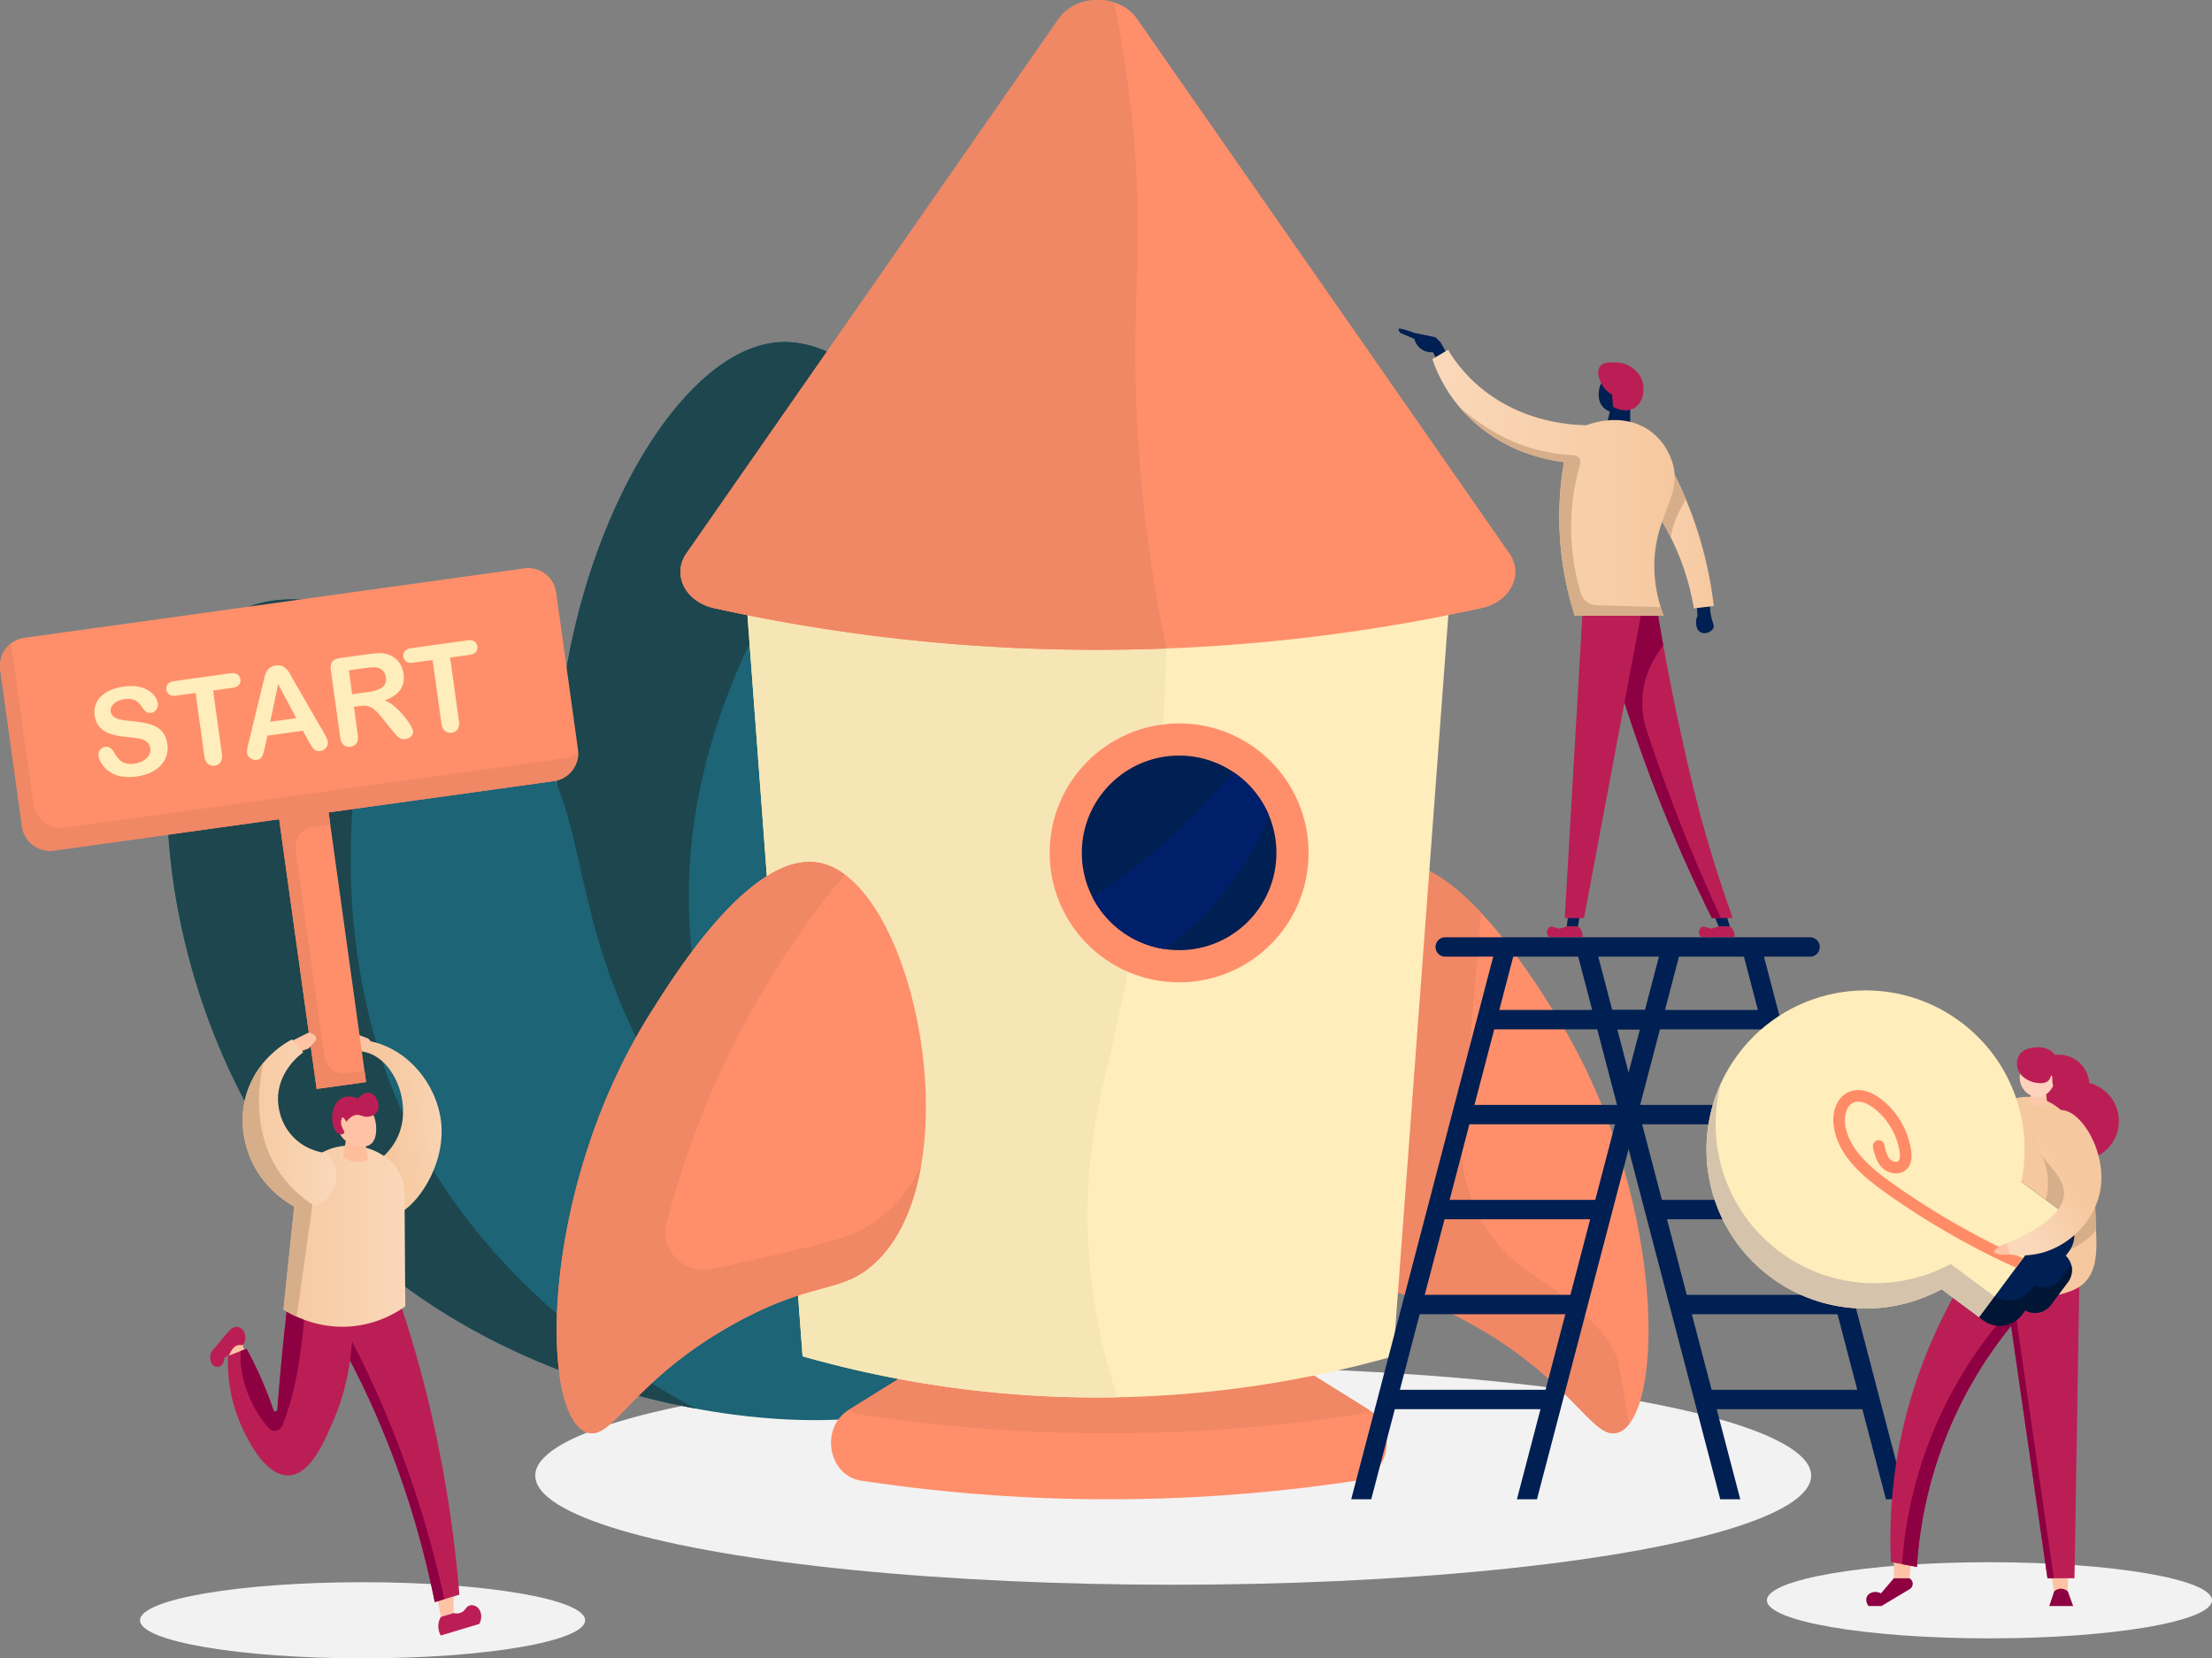 <svg id="Слой_1" data-name="Слой 1" xmlns="http://www.w3.org/2000/svg" xmlns:xlink="http://www.w3.org/1999/xlink" viewBox="0 0 3434.49 2575.04"><rect x="0" y="0" width="3434.49" height="2575.04" fill="#808080" stroke="none"/><defs><style>.cls-1{fill:#f2f2f2;}.cls-2{fill:#1c6476;}.cls-3{fill:#1d464e;}.cls-4{fill:#ff8f6b;}.cls-5{fill:#f08765;}.cls-6{fill:#ffedbb;}.cls-7{fill:#f7e6b5;}.cls-8{fill:#001f52;}.cls-9{fill:#001f6b;}.cls-10{fill:url(#Безымянный_градиент);}.cls-11{fill:#d6ae8a;}.cls-12{fill:#bb1e55;}.cls-13{fill:#8d0042;}.cls-14{fill:url(#Безымянный_градиент_2);}.cls-15{fill:#fec3a5;}.cls-16{fill:url(#Безымянный_градиент_3);}.cls-17{fill:url(#Безымянный_градиент_4);}.cls-18{fill:url(#Безымянный_градиент_5);}.cls-19{fill:#febe9d;}.cls-20{fill:url(#Безымянный_градиент_6);}.cls-21{fill:url(#Безымянный_градиент_7);}.cls-22{fill:#fec8ad;}.cls-23{fill:#fed2bc;}.cls-24{fill:#d5c4ab;}.cls-25{fill:#011635;}.cls-26{fill:#ff8c67;}.cls-27{fill:url(#Безымянный_градиент_8);}</style><linearGradient id="Безымянный_градиент" x1="2665.65" y1="2064.07" x2="2803.01" y2="2064.07" gradientTransform="matrix(1, 0, 0, -1, 0, 3164)" gradientUnits="userSpaceOnUse"><stop offset="0" stop-color="#fad8ba"/><stop offset="1" stop-color="#f6c89f"/></linearGradient><linearGradient id="Безымянный_градиент_2" x1="2366.02" y1="2132.32" x2="2742.31" y2="2132.32" xlink:href="#Безымянный_градиент"/><linearGradient id="Безымянный_градиент_3" x1="8841.28" y1="1413.32" x2="8956.07" y2="1413.32" gradientTransform="matrix(-0.99, 0.11, -0.11, -0.99, 9769.59, 2463.28)" xlink:href="#Безымянный_градиент"/><linearGradient id="Безымянный_градиент_4" x1="9062.86" y1="962.51" x2="9251.93" y2="962.51" gradientTransform="translate(9834.16 3164) rotate(180)" xlink:href="#Безымянный_градиент"/><linearGradient id="Безымянный_градиент_5" x1="9170.39" y1="1136.57" x2="9315.43" y2="1136.57" gradientTransform="translate(9834.16 3164) rotate(180)" xlink:href="#Безымянный_градиент"/><linearGradient id="Безымянный_градиент_6" x1="4397.08" y1="1076.85" x2="4395.47" y2="935.48" gradientTransform="matrix(-0.78, 0.63, -0.63, -0.78, 7221.93, 58.3)" xlink:href="#Безымянный_градиент"/><linearGradient id="Безымянный_градиент_7" x1="4579.12" y1="1018.36" x2="4431.33" y2="1021.57" gradientTransform="translate(7701.27 3164) rotate(180)" xlink:href="#Безымянный_градиент"/><linearGradient id="Безымянный_градиент_8" x1="4437.53" y1="1008.06" x2="4350.78" y2="1061.07" gradientTransform="translate(7701.27 3164) rotate(180)" xlink:href="#Безымянный_градиент"/></defs><title>startup2</title><g id="object"><ellipse class="cls-1" cx="1821.57" cy="2291.26" rx="990.51" ry="169.48"/><path class="cls-2" d="M1753.15,2389.85c-90.85,70.72-646.3-244.29-734-748-65.78-377.83,139.56-816.46,332.71-828.61,126-7.92,259.73,164.72,303,318.7,47.8,170-29.76,263.92-58.09,460.75C1531.66,2045.09,1828.72,2331,1753.15,2389.85Z" transform="translate(-142.04 -282)"/><path class="cls-3" d="M1216.27,1585.76c28.65-262.83,189.11-517.68,347.93-636.93-59.76-81.11-137.43-140.27-212.35-135.56-193.16,12.15-398.49,450.77-332.71,828.61,44.73,256.91,211.16,464.73,375.56,597.32C1281.06,2067.94,1189.32,1833,1216.27,1585.76Z" transform="translate(-142.04 -282)"/><path class="cls-2" d="M1609,2431c-46.2,105.45-684.64,93-1001.64-308.08C369.55,1822,341.19,1338.51,505.24,1235.83c107-67,306.83,21.13,418.23,135.91,123,126.75,99.54,246.23,168.37,432.8C1250,2233.3,1647.42,2343.23,1609,2431Z" transform="translate(-142.04 -282)"/><path class="cls-3" d="M753.94,1979.63c-100-244.75-80.28-545.26,2.57-725.76C665.33,1211,568.86,1196,505.23,1235.81c-164,102.68-135.69,586.16,102.11,887.05,161.7,204.6,407,308.06,614.72,346.34C1040.56,2372.75,848,2209.82,753.94,1979.63Z" transform="translate(-142.04 -282)"/><path class="cls-4" d="M1863.76,2219.73l-404.1,251.66c-44.9,28-31.7,102,19.51,109.7A2569.79,2569.79,0,0,0,1806,2609.4a2570.2,2570.2,0,0,0,442.46-28.34c51.17-7.74,64.28-81.75,19.42-109.69Z" transform="translate(-142.04 -282)"/><path class="cls-5" d="M1806,2506.92a2570.2,2570.2,0,0,0,442.46-28.34,52.17,52.17,0,0,0,19.6-7.09l-.18-.12-404.07-251.64-404.1,251.66-.16.1a52.14,52.14,0,0,0,19.67,7.12A2569.46,2569.46,0,0,0,1806,2506.92Z" transform="translate(-142.04 -282)"/><path class="cls-4" d="M2292.06,1622.07c104.48-22.2,224.66,170,265.39,235.17,172,275.06,170.63,623.81,97.22,649-40.24,13.82-69.29-80.88-229.91-169.48-121.36-66.94-163.53-45.29-215.46-92C2053.86,2105.11,2144.83,1653.35,2292.06,1622.07Z" transform="translate(-142.04 -282)"/><path class="cls-5" d="M2654.67,2506.25c6-2.08,11.61-6.37,16.63-12.63-5.66-36.81-11.42-70.78-16.63-95.1-10-46.53-75.09-99.44-137-140.37a236.32,236.32,0,0,1-105.15-217.28l29.21-341.51c-46.6-49.8-99.92-87.86-149.67-77.29-147.23,31.28-238.2,483-82.77,622.74,51.93,46.67,94.1,25,215.46,92C2585.38,2425.38,2614.43,2520.07,2654.67,2506.25Z" transform="translate(-142.04 -282)"/><path class="cls-6" d="M1388.17,2388l-94.59-1271.75H2399.8L2305.21,2388c-130,36.76-318.45,73.47-545.22,61.75A1675.14,1675.14,0,0,1,1388.17,2388Z" transform="translate(-142.04 -282)"/><path class="cls-7" d="M1388.17,2388a1675.15,1675.15,0,0,0,371.8,61.75c40.27,2.08,79.33,2.63,117.08,1.93-25.76-78.13-43.82-166-46.13-262.06-2.85-118.3,19.27-203.74,31.53-256.19,20-85.41,121.63-520.31,80.71-817.18H1293.58Z" transform="translate(-142.04 -282)"/><circle class="cls-4" cx="1830.77" cy="1324.31" r="201.01"/><circle class="cls-8" cx="1830.77" cy="1324.31" r="151.09"/><path class="cls-9" d="M2056.62,1480.59c-17.13,20.38-37.46,43.66-61.48,67.91a915.48,915.48,0,0,1-156.86,126.65,151.27,151.27,0,0,0,110.85,80.4c35.84-26.39,72.28-59.2,102.5-99.31,26.52-35.19,46.34-73.47,60.19-109.18A151.56,151.56,0,0,0,2056.62,1480.59Z" transform="translate(-142.04 -282)"/><path class="cls-4" d="M1416,1622.07c-104.48-22.2-224.66,170-265.39,235.17-172,275.06-170.63,623.81-97.22,649,40.24,13.82,69.29-80.88,229.91-169.48,121.36-66.94,163.53-45.29,215.46-92C1654.17,2105.11,1563.2,1653.35,1416,1622.07Z" transform="translate(-142.04 -282)"/><path class="cls-5" d="M1484.08,2189.63c-26.6,15.43-79.41,27.58-183.93,51.24-18.94,4.29-36.85,8.23-53.54,11.81-42.8,9.2-80.33-29.92-69.34-72.3a1395.41,1395.41,0,0,1,276.52-540.48c-12.07-8.92-24.73-15.05-37.82-17.83-104.48-22.2-224.66,170-265.39,235.17-172,275.06-170.63,623.81-97.22,649,40.24,13.82,69.29-80.88,229.91-169.48,121.36-66.94,163.53-45.29,215.46-92,38.51-34.61,61.88-88.38,73-150.16C1553.17,2129.93,1526.07,2165.27,1484.08,2189.63Z" transform="translate(-142.04 -282)"/><path class="cls-4" d="M1785.94,311.07l-578,830c-23.08,33.14-1.92,75.4,42.68,85.25A2755.68,2755.68,0,0,0,1735,1288.82a2780.9,2780.9,0,0,0,707.73-62.61c44.62-9.82,65.76-52.11,42.68-85.25l-578-829.89C1880.43,272.31,1812.94,272.31,1785.94,311.07Z" transform="translate(-142.04 -282)"/><path class="cls-5" d="M1908.43,664.31c1.54-97-5.13-224-36.31-378.4-30.41-9.69-67.74-1.31-86.18,25.16l-578,830c-23.08,33.14-1.92,75.4,42.68,85.25A2754.82,2754.82,0,0,0,1735,1288.81c75.53,3,148,2.82,217.12.17l1-.63a2275.15,2275.15,0,0,1-38.1-249.62C1898.41,866.57,1907.07,750.14,1908.43,664.31Z" transform="translate(-142.04 -282)"/><rect class="cls-8" x="2309.36" y="1568.23" width="257.29" height="30.09"/><rect class="cls-8" x="2270.05" y="1715.68" width="257.29" height="30.09"/><rect class="cls-8" x="2230.75" y="1863.13" width="257.29" height="30.09"/><rect class="cls-8" x="2191.44" y="2010.58" width="257.29" height="30.09"/><rect class="cls-8" x="2152.13" y="2158.03" width="257.29" height="30.09"/><polygon class="cls-8" points="2323.39 1466.62 2352.5 1474.24 2129.08 2328.04 2097.97 2328.04 2323.39 1466.62"/><polygon class="cls-8" points="2580.68 1466.62 2609.79 1474.24 2386.36 2328.04 2355.26 2328.04 2580.68 1466.62"/><rect class="cls-8" x="2490.66" y="1568.23" width="257.29" height="30.09"/><rect class="cls-8" x="2529.97" y="1715.68" width="257.29" height="30.09"/><rect class="cls-8" x="2569.28" y="1863.13" width="257.29" height="30.09"/><rect class="cls-8" x="2608.59" y="2010.58" width="257.29" height="30.09"/><rect class="cls-8" x="2647.89" y="2158.03" width="257.29" height="30.09"/><polygon class="cls-8" points="2704.81 1474.24 2733.92 1466.62 2959.34 2328.04 2928.23 2328.04 2704.81 1474.24"/><polygon class="cls-8" points="2447.52 1474.24 2476.63 1466.62 2702.05 2328.04 2670.95 2328.04 2447.52 1474.24"/><path class="cls-8" d="M2386,1767.47h566.48a15.05,15.05,0,1,0,0-30.1H2386a15.05,15.05,0,1,0,0,30.1Z" transform="translate(-142.04 -282)"/><path class="cls-8" d="M2794.75,1212.37c4.53,3.59.87,10.32,3.93,25.79,2.32,11.7,5.74,14.56,3.5,19.24-2.81,5.85-12.29,10-19.24,6.56-7.94-3.94-7.5-15.3-7.43-17a22.43,22.43,0,0,1,2.19-8.74q-.87-11.81-1.75-23.61C2787.47,1209.24,2792.37,1210.49,2794.75,1212.37Z" transform="translate(-142.04 -282)"/><path class="cls-10" d="M2718.71,976.37c10,16.63,19.75,34.6,28.93,53.93A618,618,0,0,1,2803,1223l-30.93,3.69a391.06,391.06,0,0,0-45.39-128.15,412.13,412.13,0,0,0-59.36-80.21,33.7,33.7,0,0,1,13-38.26C2691.16,972.45,2706,971.06,2718.71,976.37Z" transform="translate(-142.04 -282)"/><path class="cls-11" d="M2747.64,1030.3c-9.18-19.33-18.94-37.3-28.93-53.93-12.76-5.31-27.55-3.92-38.41,3.69a33.7,33.7,0,0,0-13,38.26,411.83,411.83,0,0,1,59.36,80.21q5.16,9.13,9.61,18.09a129.33,129.33,0,0,1,12.84-40c2.84-5.48,6.73-11.94,10.38-19.62Q2754,1043.73,2747.64,1030.3Z" transform="translate(-142.04 -282)"/><polygon class="cls-8" points="2531.21 656.48 2531.21 631.37 2501.45 631.37 2495.4 656.48 2531.21 656.48"/><path class="cls-8" d="M2647.08,859.87c-13.23,4.56-18.61,16.14-20.19,20.19-3.65,9.39-4.94,24.78,4.85,34.73,11.43,11.62,32.46,10.22,44.42-.81,14.45-13.33,13.7-39,0-50.07C2667.84,857.16,2656,856.79,2647.08,859.87Z" transform="translate(-142.04 -282)"/><path class="cls-12" d="M2626.74,850.57c-7.86,9.41,0,26.4,7,34.88a39.81,39.81,0,0,0,11.16,9.3l1.86,19.07c1.07.65,16.93,9.95,31.63,2.33s16.69-26.3,14.88-37.21c-2.83-17.09-17-28.15-29.3-32.09a42.11,42.11,0,0,0-15.81-1.86C2646.08,844.69,2633.1,843,2626.74,850.57Z" transform="translate(-142.04 -282)"/><polygon class="cls-8" points="2658.48 1414.11 2668.45 1438.56 2685.91 1438.56 2678.43 1414.11 2658.48 1414.11"/><path class="cls-12" d="M2780.06,1727.54a9.31,9.31,0,0,0,3.49,9.48h51.38a16.72,16.72,0,0,0-7-16.46h-17.46l-11,3.49-12.47-3.49A9.31,9.31,0,0,0,2780.06,1727.54Z" transform="translate(-142.04 -282)"/><path class="cls-12" d="M2615,1195.29A2387.63,2387.63,0,0,0,2800,1707.59q5.58-.08,11.22-.12,10.71-.08,21.21,0c-13.74-38-27.26-79.15-40-123.12-7.91-27.29-19.45-69.11-35.33-139.79-14-62.41-31.37-147.06-47.88-250.77Z" transform="translate(-142.04 -282)"/><path class="cls-13" d="M2774.58,1618.3c-29.44-70-54.46-137.67-75.78-202.26a135.56,135.56,0,0,1,15.64-117.13l10.08-15.28q-7.64-42.15-15.29-89.84l-94.28,1.5A2387.63,2387.63,0,0,0,2800,1707.59q5.58-.08,11.22-.12H2814Q2794,1664.34,2774.58,1618.3Z" transform="translate(-142.04 -282)"/><polygon class="cls-8" points="2454.45 1414.11 2449.97 1438.56 2432.51 1438.56 2436 1414.11 2454.45 1414.11"/><path class="cls-12" d="M2544.12,1727.54a9.31,9.31,0,0,0,3.49,9.48H2599a16.72,16.72,0,0,0-7-16.46h-17.46l-11,3.49-12.47-3.49a9.28,9.28,0,0,0-7,7" transform="translate(-142.04 -282)"/><polygon class="cls-12" points="2552.72 928.75 2459.44 1425.59 2429.51 1425.59 2459.44 911.79 2552.72 928.75"/><path class="cls-8" d="M2391,835.42l-12.24-21.85-7.87-7.87-33.65-7A130.81,130.81,0,0,0,2319.3,793c-2.34-.55-5-1.09-5.68,0-1,1.55,2.43,5.42,3.06,6.12l21.41,9.18a26.93,26.93,0,0,0,28.84,20.53l9.61,18.35Z" transform="translate(-142.04 -282)"/><path class="cls-14" d="M2692.51,944.14c31.55,15.9,42.39,45.09,45.29,53.33,17.68,50.09-22,79.59-26.67,150-2.42,36.42,5.44,67.64,14,90.72h-138a501.44,501.44,0,0,1-16.78-238.59c-23.06-2.86-70.26-11.7-116.8-44.19A232.47,232.47,0,0,1,2366,839.62l24.37-14.45a232.41,232.41,0,0,0,63.23,68.63c60.78,43.9,126.9,48.06,151.74,48.44C2612.24,939.62,2653.69,924.58,2692.51,944.14Z" transform="translate(-142.04 -282)"/><path class="cls-11" d="M2720.59,1224.75l-99.82-3a26,26,0,0,1-24.16-18.51,354.92,354.92,0,0,1-1.25-200.57,10.83,10.83,0,0,0-9.89-13.79,274.33,274.33,0,0,1-88.72-19.08c-39.3-15.76-69.29-38.91-87.93-55.09a236.18,236.18,0,0,0,44.83,40.67c46.54,32.49,93.73,41.33,116.8,44.19a501.44,501.44,0,0,0,16.78,238.59h137.95C2723.59,1234,2722.05,1229.49,2720.59,1224.75Z" transform="translate(-142.04 -282)"/><ellipse class="cls-1" cx="562.96" cy="2515.92" rx="345.53" ry="59.12"/><path class="cls-15" d="M718.05,1916.23c-6.72-1.3-21.56-5.23-26.21-6.47a6.19,6.19,0,0,1-2.52-1.36l-10.08-9a6.17,6.17,0,0,1,.4-9.52l4.42-3.33a6.19,6.19,0,0,1,5.86-.86l22.67,8.42a6.11,6.11,0,0,1,2.55,1.79l8.76,10.32a6.16,6.16,0,0,1-.51,8.51h0A6.14,6.14,0,0,1,718.05,1916.23Z" transform="translate(-142.04 -282)"/><path class="cls-16" d="M719.09,2091.28c10.95-6.66,33.11-22.53,43.28-51,16.82-47-7.07-106.16-44.63-121.79a56.83,56.83,0,0,0-15.4-4l16.26-15.42A132.39,132.39,0,0,1,753,1912.32c42.6,23.7,73.27,72.5,74.71,123.14,2,71.71-54.74,139.81-81.82,133C734.52,2165.63,723.17,2148.37,719.09,2091.28Z" transform="translate(-142.04 -282)"/><rect class="cls-4" x="594.96" y="1413.61" width="77.51" height="556.66" transform="translate(-368.82 -178.71) rotate(-7.91)"/><path class="cls-5" d="M627.75,1565.84l27.08-3.76-21-151.22-76.77,10.67,76.61,551.36,76.77-10.67L708,1944.77l-27.08,3.76a31.38,31.38,0,0,1-35.39-26.76L601,1601.23A31.35,31.35,0,0,1,627.75,1565.84Z" transform="translate(-142.04 -282)"/><path class="cls-4" d="M1001.83,1494.89,225.88,1602.71a44,44,0,0,1-49.63-37.52L142.46,1322A44,44,0,0,1,180,1272.36l775.95-107.82a44,44,0,0,1,49.63,37.52l33.79,243.2A44,44,0,0,1,1001.83,1494.89Z" transform="translate(-142.04 -282)"/><path class="cls-5" d="M243.46,1567.07a44,44,0,0,1-49.63-37.52L160,1286.35a44.35,44.35,0,0,1-.41-5.6A44,44,0,0,0,142.46,1322l33.79,243.2a44,44,0,0,0,49.63,37.52l776-107.82a44,44,0,0,0,37.93-44,43.83,43.83,0,0,1-20.35,8.39Z" transform="translate(-142.04 -282)"/><path class="cls-6" d="M401.86,1437.4a40.11,40.11,0,0,1-3.25,22.89q-5,10.64-16.34,17.86t-28.06,9.53q-20,2.77-34-3a44.27,44.27,0,0,1-17-12.43q-7-8.28-8.21-16.84a12.07,12.07,0,0,1,10.57-13.77,10.48,10.48,0,0,1,7.71,1.75,21.83,21.83,0,0,1,6.25,7.49,55.3,55.3,0,0,0,7.07,10,22.85,22.85,0,0,0,9.42,6q5.82,2.05,14.67.83,12.17-1.7,19-8.41t5.63-15.2a15.08,15.08,0,0,0-5.62-10.35,26.72,26.72,0,0,0-11.48-4.93q-6.8-1.3-18-2.29a128.33,128.33,0,0,1-25.47-4.58,39.85,39.85,0,0,1-17.3-10.27q-6.86-7.07-8.48-18.77a34,34,0,0,1,3.33-20.65q4.88-9.51,15.74-15.76t26.43-8.41a67.61,67.61,0,0,1,21.94.1,45.91,45.91,0,0,1,16.2,6.11,34.44,34.44,0,0,1,10.24,9.52,25.11,25.11,0,0,1,4.29,10.58,13.1,13.1,0,0,1-2.23,9.28,11.13,11.13,0,0,1-8.07,5.11c-3.13.44-5.62,0-7.47-1.36a32.09,32.09,0,0,1-6.37-7,35.08,35.08,0,0,0-10.5-10.7q-5.76-3.57-17.18-2-10.59,1.47-16.44,7t-4.94,12.09a11.51,11.51,0,0,0,3.18,6.69,18.79,18.79,0,0,0,6.78,4.22,41.67,41.67,0,0,0,8.29,2.23q4.13.65,13.57,1.68a207.07,207.07,0,0,1,21.5,3,63.4,63.4,0,0,1,16.84,5.64,32.5,32.5,0,0,1,11.75,10.24C398.87,1425,400.92,1430.59,401.86,1437.4Z" transform="translate(-142.04 -282)"/><path class="cls-6" d="M502.77,1350.05l-29.84,4.15,13.63,98.1q1.19,8.48-2,13.1a12.82,12.82,0,0,1-9.19,5.46,13,13,0,0,1-10.48-2.77q-4.39-3.61-5.56-12L445.67,1358l-29.84,4.15q-7,1-10.84-1.64a10.56,10.56,0,0,1-4.54-7.68,10.43,10.43,0,0,1,2.39-8.78q3.12-3.52,9.85-4.47l86.95-12.08q7.1-1,11,1.67a10.66,10.66,0,0,1,4.59,7.72,10.43,10.43,0,0,1-2.37,8.64Q509.78,1349.08,502.77,1350.05Z" transform="translate(-142.04 -282)"/><path class="cls-6" d="M621,1432.68l-8.8-16-54.9,7.63-4,18.21q-2.37,10.65-4.55,14.57t-8.26,4.76a12.94,12.94,0,0,1-9.64-2.51,11.65,11.65,0,0,1-5.15-8,19.21,19.21,0,0,1,.13-5.84q.51-3.08,1.9-8.62l22.36-92.49q.95-4,2.29-9.57a46.78,46.78,0,0,1,3.2-9.41,18.13,18.13,0,0,1,5.38-6.52,19.06,19.06,0,0,1,9.14-3.48,19.25,19.25,0,0,1,9.83.84,18.54,18.54,0,0,1,7,4.72,39.52,39.52,0,0,1,5,6.77q2.16,3.69,5.55,9.89l47.39,82.24q5.52,9.38,6.15,13.89a12.08,12.08,0,0,1-2.72,9.16,13,13,0,0,1-8.9,5.23,12.42,12.42,0,0,1-5.69-.38,11.37,11.37,0,0,1-4.3-2.59,29.42,29.42,0,0,1-4.21-5.61C623.52,1436.94,622.16,1434.65,621,1432.68Zm-59.37-30L602,1397.1l-28.1-52.9Z" transform="translate(-142.04 -282)"/><path class="cls-6" d="M701.14,1378.26l-9.58,1.33,6,43.39q1.18,8.57-2,13.14a13,13,0,0,1-9.29,5.42q-6.54.92-10.72-2.83t-5.32-11.94l-14.44-103.9q-1.23-8.85,2.18-13.35t12.25-5.74l44.49-6.18a138.69,138.69,0,0,1,15.86-1.41,40.09,40.09,0,0,1,12.23,1.54,34.56,34.56,0,0,1,12.3,6.08,33.66,33.66,0,0,1,9,10.53,38.85,38.85,0,0,1,4.47,13.6q2.1,15.11-5.17,25.32t-24.06,16.39a50.61,50.61,0,0,1,15.5,9.49,116.91,116.91,0,0,1,14.07,14.43,119.87,119.87,0,0,1,10.24,14.26q3.86,6.47,4.21,9a9.72,9.72,0,0,1-1,5.53,12,12,0,0,1-4.08,4.79,14.78,14.78,0,0,1-6.61,2.47,13.42,13.42,0,0,1-8-1.09,20.94,20.94,0,0,1-6.15-4.73q-2.71-3-7.48-8.91l-13.5-16.72a101.11,101.11,0,0,0-12.67-13.83,26.22,26.22,0,0,0-10.44-5.87A32.83,32.83,0,0,0,701.14,1378.26Zm7.78-58.92-25.24,3.51,5.16,37.12,24.5-3.4a69,69,0,0,0,16.34-4q6.5-2.64,9.46-7.23t2-11.78a17.63,17.63,0,0,0-4.23-9.51,17.42,17.42,0,0,0-8.81-5.3Q723,1317.39,708.92,1319.34Z" transform="translate(-142.04 -282)"/><path class="cls-6" d="M870.77,1298.92l-29.84,4.15,13.63,98.1q1.19,8.47-2,13.1a12.82,12.82,0,0,1-9.19,5.46,13,13,0,0,1-10.48-2.77q-4.4-3.62-5.56-12l-13.63-98.1L783.83,1311q-7,1-10.84-1.64a10.56,10.56,0,0,1-4.54-7.68,10.43,10.43,0,0,1,2.39-8.78q3.12-3.53,9.85-4.47l86.95-12.08q7.1-1,11,1.67a10.66,10.66,0,0,1,4.59,7.72,10.43,10.43,0,0,1-2.37,8.64Q877.76,1297.95,870.77,1298.92Z" transform="translate(-142.04 -282)"/><polygon class="cls-15" points="703.92 2462.88 704.51 2504.68 684.59 2510.67 676.93 2470.99 703.92 2462.88"/><path class="cls-12" d="M886.2,2803.6c3.79-6.57,4-15.18.63-21.39-3.92-7.2-11.41-8.82-16.31-7-5.19,2-5.63,7.11-11.61,10.28a17.13,17.13,0,0,1-12.35,1.17l-19.92,6a27.12,27.12,0,0,0-4,12.66,28.29,28.29,0,0,0,3.82,16.24Z" transform="translate(-142.04 -282)"/><path class="cls-12" d="M738.56,2236.49c12.5,32.7,24.59,67.25,36,103.67,47.59,151.81,70.56,295,80.76,418l-38.24,11.49c-15.18-75-40.13-168.91-82.49-270.35a1306.5,1306.5,0,0,0-108.66-206.94Z" transform="translate(-142.04 -282)"/><path class="cls-13" d="M643.06,2283.89a1501.86,1501.86,0,0,1,100.08,197.82A1644.67,1644.67,0,0,1,832,2765.2l-14.87,4.47c-15.18-75-40.13-168.91-82.49-270.35a1306.5,1306.5,0,0,0-108.66-206.94Z" transform="translate(-142.04 -282)"/><path class="cls-15" d="M500.86,2407.66l-5.17-41.31c1-1.77,4.63-7.46,11.05-9.3a14.8,14.8,0,0,1,8,0l11.94,38Z" transform="translate(-142.04 -282)"/><path class="cls-12" d="M510.36,2371.17c4.44-1.45,6.94.74,9.51-1.69,4-3.8,4.37-15.51-.45-22a12.7,12.7,0,0,0-10.87-5.08c-6.29.33-10.54,5.47-15.85,11.86-6.32,7.6-12.83,15.38-22.2,26.55-3.59,7.59-2.27,16.63,2.26,20.9a9.37,9.37,0,0,0,11.78,1.13c3.64-2.41,5.91-7.21,5.89-12.43l8.15-5.65C500.9,2379.35,504.61,2373.05,510.36,2371.17Z" transform="translate(-142.04 -282)"/><path class="cls-12" d="M688.83,2305.64c2.71,44.34.75,112.05-28.08,179.66-15,35.09-36.23,85.55-69.76,87.57-40.42,2.44-70.35-67.92-76.55-82.48-17.8-41.78-19.11-81.81-18.57-102.82l29-11.3c7.36,13.52,14.87,28.58,22.2,45.2,7.68,17.42,14.11,34.2,19.53,50,1.31,3.82,5.83,2.94,6.14-1.19q1.93-25.26,4.23-51.06,4.68-52.71,10.42-102.82c7.8-7,33.17-27.87,67-23.73A80.52,80.52,0,0,1,688.83,2305.64Z" transform="translate(-142.04 -282)"/><path class="cls-13" d="M547.05,2421.45c7.68,17.42,14.11,34.2,19.53,50,1.31,3.82,5.83,2.94,6.14-1.19q1.93-25.26,4.23-51.06,4.68-52.71,10.42-102.82a102.51,102.51,0,0,1,25.21-16.73c4.4,23.85-1.31,62.88-5.73,93.57a491.76,491.76,0,0,1-25.38,100.35c-4.05,11-15.49,13.76-22.56,5.51-30.12-35.14-45.68-79.52-43.17-119.41l9.29-3.08C532.33,2390,539.78,2405,547.05,2421.45Z" transform="translate(-142.04 -282)"/><path class="cls-17" d="M687.67,2060.87c-23.59-.63-42.4,7.66-56.16,17.29a71.06,71.06,0,0,0-29.88,50.9q-9.71,93.17-19.4,186.32c12.88,8.13,54.13,31.87,109.41,25.78a169,169,0,0,0,79.66-30.74L770.13,2135A69.19,69.19,0,0,0,743,2080.39,95.51,95.51,0,0,0,687.67,2060.87Z" transform="translate(-142.04 -282)"/><path class="cls-15" d="M594.92,1919.64c6.54-2,20.86-7.55,25.35-9.3a6.11,6.11,0,0,0,2.35-1.63l9-10.08a6.17,6.17,0,0,0-1.44-9.42l-4.76-2.83a6.17,6.17,0,0,0-5.91-.21L597.94,1897a6.11,6.11,0,0,0-2.34,2.06L588,1910.28a6.16,6.16,0,0,0,1.44,8.41h0A6.09,6.09,0,0,0,594.92,1919.64Z" transform="translate(-142.04 -282)"/><path class="cls-18" d="M650.75,2072.7c-7.62-.68-30.1-3.68-49.81-21.67-26.18-23.9-27.2-55.71-27.28-61.16-.69-45.34,36.09-71.63,39.23-73.8l-17.35-20.22c-9.86,5.18-50.36,27.89-68.52,78.09-17,47.14-3.19,87.54,1,99.19,20,55.62,66,80.13,76.55,85.42,20.73,2.74,41.09-6.81,51.73-24.21C668,2115.25,665.83,2090.18,650.75,2072.7Z" transform="translate(-142.04 -282)"/><path class="cls-11" d="M528,2073.14c-4.2-11.66-18-52.06-1-99.19a139.29,139.29,0,0,1,24-41.86c-8.7,38.88-16.64,112.54,27.39,173.9a181,181,0,0,0,48.92,46.27q-12.39,87-24.79,174.1a172.13,172.13,0,0,1-20.33-11q8.32-79.92,16.64-159.85C582.61,2146.43,545.48,2121.6,528,2073.14Z" transform="translate(-142.04 -282)"/><path class="cls-19" d="M706,2040.21q3.79,20.82,7.6,41.65a34.7,34.7,0,0,1-39.33-4q4.29-22,8.59-44Q694.45,2037.06,706,2040.21Z" transform="translate(-142.04 -282)"/><path class="cls-15" d="M717.78,2005.8a49.85,49.85,0,0,1,8,22.62c.4,4.38,2.05,22.26-8,30.07-12.49,9.7-40.42,1.77-48.82-17.65-4.83-11.16-4.35-28.75,8.55-38.34C689.07,1993.9,706.24,1995,717.78,2005.8Z" transform="translate(-142.04 -282)"/><path class="cls-12" d="M713.92,2016c1.67-.21,10-1.43,13.79-7.45,5.88-9.4-.89-28.18-12.69-29.79-9.17-1.25-16.65,8.49-17.1,9.1-4.11-1.86-13.54-5.33-22.89-1.66-16.69,6.56-19.93,30.63-15.45,44.41,1,3,3.55,10.92,9.65,12.41,2.44.6,6,.31,7.17-1.66,1.68-2.92-3.83-6.53-4.69-14.62-.44-4.14.36-9.25,2.21-9.65,2.24-.49,5.39,6.05,5.79,6.9,6.15-8.23,11.68-10.3,15.45-10.76C702.32,2012.38,705.5,2017,713.92,2016Z" transform="translate(-142.04 -282)"/><ellipse class="cls-1" cx="3088.96" cy="2484.88" rx="345.53" ry="59.12"/><circle class="cls-12" cx="3229" cy="1740.76" r="60.94"/><circle class="cls-12" cx="3196.65" cy="1685.09" r="47.39"/><polygon class="cls-15" points="2940.5 2414.93 2940.5 2450.63 2964.77 2450.63 2968.34 2414.93 2940.5 2414.93"/><path class="cls-13" d="M3082.54,2732.63l-20,23.56c-8.88-4.73-18.73-1.42-21.78,5-2.08,4.38-1,10.11,2.5,14.64h20l43.55-26.06a10.06,10.06,0,0,0,5-9.64,10.41,10.41,0,0,0-5-7.5Z" transform="translate(-142.04 -282)"/><path class="cls-12" d="M3219.2,2223.53c-50.2,73.5-116.24,194-136.12,352.9a766,766,0,0,0-5,131.08l40.33,7.56a657.8,657.8,0,0,1,216.94-448.39c-2.53-32-24.93-58.08-53.72-63.95C3246.76,2195.63,3220.87,2221.78,3219.2,2223.53Z" transform="translate(-142.04 -282)"/><path class="cls-13" d="M3312.06,2266.68c-2.53-32-24.93-58.08-53.72-63.95l-.47-.08a60.44,60.44,0,0,1,23.71.08c28.78,5.87,51.19,31.91,53.72,63.95a657.8,657.8,0,0,0-216.94,448.39l-23-4.3a657.74,657.74,0,0,1,216.65-444.09Z" transform="translate(-142.04 -282)"/><polygon class="cls-15" points="3210.74 2435.28 3210.74 2471.34 3189.32 2471.34 3181.82 2428.14 3210.74 2435.28"/><path class="cls-13" d="M3352.78,2753.34a15.55,15.55,0,0,0-11.25-4.46,15.37,15.37,0,0,0-10.17,4.46l-7.5,22.49H3361Z" transform="translate(-142.04 -282)"/><polygon class="cls-12" points="3111.09 1979.32 3179.07 2450.63 3220.97 2450.63 3228.89 1969.31 3111.09 1979.32"/><polygon class="cls-13" points="3111.09 1979.32 3228.89 1969.31 3228.88 1970.43 3120.92 1979.59 3188.86 2450.63 3179.07 2450.63 3111.09 1979.32"/><path class="cls-15" d="M3052.85,2019.89c1.12-2.93-3.72-5.08-11.57-15.15a15.14,15.14,0,0,0-6.1-4.65c-1.18-.48-2.8-1.11-3.76-.41-1.48,1.08-.55,4.66-.11,6.27s4.7,16.58,14.35,17C3048.18,2023,3052,2022.18,3052.85,2019.89Z" transform="translate(-142.04 -282)"/><path class="cls-20" d="M3245.9,2002c-13.17,2.55-17.79,21.52-25.6,30.55-12.73,14.73-31.08,20-50,21-44,2.33-86.75-13.93-119.56-42.93l-14,9.91c15.64,24.14,43.75,58.74,89.56,80.51,63,29.93,153.62,32.83,173.27-3.38,7.45-13.74,3.15-30.27.54-40.31C3292.36,2027.58,3265.83,1998.11,3245.9,2002Z" transform="translate(-142.04 -282)"/><path class="cls-11" d="M3159.92,2113.75c55.81,3.59,86.58-10.33,104.45-28.46,15-15.17,21.91-34.34,27.67-48.11a90.82,90.82,0,0,1,8.05,20.14c2.61,10,6.91,26.57-.54,40.31C3283.21,2127.76,3217.74,2130.81,3159.92,2113.75Z" transform="translate(-142.04 -282)"/><path class="cls-21" d="M3299.71,1985.71c-4.63-.58-28.35-3.09-48.19,10.71-24.62,17.12-22.88,45.16-33.2,99.6-6.32,33.32-16,65.51-25.86,97.9-8.82,29-16.82,57.92,9.12,81.4,17.85,16.16,42.9,21.79,66.94,23.2a242.47,242.47,0,0,0,72.8-6.78c13.9-3.47,28-8.51,38-18.8,22.64-23.35,17.46-63.38,16.7-93-1-37.46-3.63-75.41-15.44-111.23C3368.47,2032,3341.71,1991,3299.71,1985.71Z" transform="translate(-142.04 -282)"/><path class="cls-11" d="M3253.13,2217.58c3.86-1.65,58.94-26.27,67.65-83.36,5.09-33.37-8.44-59.59-13.68-68.64.64-3.74,5.49-29.58,28-40.87a48,48,0,0,1,19.85-5c11.61,14.7,20.15,32.26,25.66,49,11.82,35.82,14.47,73.77,15.44,111.23.1,3.94.28,8.06.46,12.31a110.39,110.39,0,0,1-14.31,14.08c-43.26,35.4-101.77,27.78-123,23.93Q3256.16,2223.92,3253.13,2217.58Z" transform="translate(-142.04 -282)"/><path class="cls-22" d="M3302.35,1958.61l-9.93,33.6a22.56,22.56,0,0,0,28.25,3.82q-1.9-18.33-3.82-36.65Q3309.61,1959,3302.35,1958.61Z" transform="translate(-142.04 -282)"/><path class="cls-23" d="M3279,1963.41c-3.39-12.49,1.59-27.5,13-33.11,14.78-7.26,36.06,3.35,39.69,20.68,3.32,15.82-8.86,33.44-24.83,34.43C3293.77,1986.22,3282.31,1975.57,3279,1963.41Z" transform="translate(-142.04 -282)"/><path class="cls-12" d="M3329.66,1916.69c-11.76-11.59-28.61-8.38-33.1-7.52s-13.39,2.55-18.65,10.08a24.17,24.17,0,0,0-3.91,10.24,26.86,26.86,0,0,0,1.5,13.54c4.86,13,18.58,17.79,21.82,18.81,1.64.52,18.36,5.57,25.58-2.26,3-3.26,3.37-7.68,4.51-7.52,2.06.28.41,14.62,2.73,15.11,2.05.43,7.66-9.92,8.44-21.61C3338.9,1940.58,3339.82,1926.7,3329.66,1916.69Z" transform="translate(-142.04 -282)"/><path class="cls-8" d="M3354.33,2225.38l-72.59,97.79a43.11,43.11,0,0,1-60.31,8.92l-93-69a43.11,43.11,0,0,1-8.92-60.31l72.59-97.79a43.11,43.11,0,0,1,60.31-8.92l93,69A43.11,43.11,0,0,1,3354.33,2225.38Z" transform="translate(-142.04 -282)"/><path class="cls-8" d="M3353,2272.52l-26.5,35.69a30.77,30.77,0,0,1-43,6.37l-112.78-83.72a30.77,30.77,0,0,1-6.37-43.05l26.5-35.69a30.77,30.77,0,0,1,43.05-6.37l112.78,83.72A30.77,30.77,0,0,1,3353,2272.52Z" transform="translate(-142.04 -282)"/><path class="cls-6" d="M3185.83,1868.52c-109.53-81.31-264.24-58.43-345.55,51.11s-58.43,264.24,51.11,345.55c79.7,59.16,183.31,63.15,265.16,18.74l58.55,43.46,124-167-58.55-43.46C3299.34,2025.7,3265.53,1927.69,3185.83,1868.52Z" transform="translate(-142.04 -282)"/><path class="cls-24" d="M3239.06,2295.11c-1.16-.7-2.31-1.46-3.42-2.29l-6.34-4.7-58.55-43.46c-81.85,44.41-185.46,40.42-265.16-18.74-83.77-62.18-116.85-167.3-91.41-262.3-47.93,103.92-18.32,230.66,77.21,301.57,79.7,59.16,183.31,63.15,265.16,18.74l58.55,43.46,24-32.28Z" transform="translate(-142.04 -282)"/><path class="cls-25" d="M3340.68,2268.94a30.78,30.78,0,0,1-39.88,8.43l-4.85,6.53c-.43.58-.87,1.15-1.33,1.7-.15.19-.32.36-.47.55-.31.36-.61.72-.92,1.06s-.39.41-.59.62l-.87.91-.65.63c-.29.27-.57.55-.86.81l-.7.62-.87.74-.74.59-.88.68-.78.57-.89.62c-.27.18-.54.36-.82.53l-.9.56-.85.5c-.3.17-.6.34-.91.5l-.89.47-.91.45-.92.44q-.45.21-.9.39l-1,.4-.89.34-1,.37-.86.28-1.06.33-.8.22c-.38.1-.76.21-1.15.3l-.66.15c-.44.1-.87.2-1.31.28l-.11,0a43.88,43.88,0,0,1-5.48.69l-.23,0c-.51,0-1,0-1.53.05h-.47c-.48,0-1,0-1.45,0h-.55l-1.42-.08-.58,0-1.4-.14-.59-.07q-.69-.09-1.38-.21l-.6-.1q-.69-.12-1.38-.27l-.59-.13c-.46-.1-.92-.22-1.38-.34l-.57-.15-1.38-.4-.55-.18c-.46-.15-.93-.31-1.39-.48l-.51-.19c-.47-.18-.94-.36-1.4-.56l-.46-.2c-.48-.21-.95-.42-1.43-.65l-.38-.19c-.49-.24-1-.49-1.48-.76l-.26-.15c-.53-.29-1.05-.58-1.57-.9h0l-24,32.28,6.34,4.7a43.11,43.11,0,0,0,60.31-8.92l4.85-6.53a30.77,30.77,0,0,0,39.88-8.43l26.5-35.69a30.68,30.68,0,0,0,4.89-26.72Z" transform="translate(-142.04 -282)"/><path class="cls-26" d="M3064.35,2107.77l.14.11-.82-.64.35.28Z" transform="translate(-142.04 -282)"/><path class="cls-26" d="M3089.61,2084.87c-.29.16-.5.29-.65.39.2-.13.41-.24.61-.35C3089.58,2084.89,3089.6,2084.88,3089.61,2084.87Z" transform="translate(-142.04 -282)"/><path class="cls-26" d="M3072.35,2075.26a5.49,5.49,0,0,0-.6-1.15v0C3072,2074.51,3072.17,2074.88,3072.35,2075.26Z" transform="translate(-142.04 -282)"/><path class="cls-26" d="M3012.75,1999.59a.61.61,0,0,1-.07.1c.26-.3.44-.52.55-.66l-.24.25Z" transform="translate(-142.04 -282)"/><path class="cls-26" d="M3234.83,2212.64q-36-18.19-70.77-38.77-34.61-20.49-67.79-43.24c-10.28-7.05-20.53-14.19-30.45-21.74l-1.32-1,.29.23-.43-.34-.25-.19-.43-.34c-1.08-.84-2.16-1.69-3.23-2.55q-3.37-2.7-6.68-5.5c-4.38-3.72-8.65-7.57-12.75-11.6s-7.94-8.13-11.58-12.48c-.85-1-1.69-2-2.52-3.08l-.58-.73-.09-.11-.9-1.22c-1.61-2.17-3.15-4.4-4.61-6.67a110.22,110.22,0,0,1-7.92-14.51l-.38-.88-.49-1.2c-.51-1.28-1-2.58-1.43-3.89-.9-2.63-1.69-5.3-2.35-8-.52-2.12-1-4.25-1.3-6.41a60.29,60.29,0,0,1,0-13,50,50,0,0,1,2.21-8.93c.12-.33.24-.65.37-1,.26-.57.52-1.15.81-1.71a33.86,33.86,0,0,1,2.48-4.08l-.4.46c.16-.18.31-.38.47-.56l0,0c.31-.43.92-1.08.45-.51.46-.52.93-1,1.42-1.53s1-.94,1.55-1.4l.55-.39c.69-.46,1.4-.88,2.12-1.27.43-.23,1.37-.59,1.74-.73a18.57,18.57,0,0,1,9.5-1,39.3,39.3,0,0,1,4.55,1c.8.23,1.6.49,2.39.76l1.42.52.35.14a71.07,71.07,0,0,1,10.1,5.69c.7.48,1.39,1,2.07,1.46l1,.74c1.46,1.17,2.91,2.35,4.31,3.59,2.75,2.41,5.39,5,7.9,7.64,1.2,1.28,2.37,2.58,3.5,3.92.62.73,1.23,1.46,1.83,2.2.45.56,2.46,3.33.66.81,2.13,3,4.31,5.92,6.25,9s3.81,6.45,5.48,9.8c.82,1.64,1.59,3.3,2.33,5l.22.51c.41,1,.83,2,1.22,3.09a112.43,112.43,0,0,1,6,23,42.82,42.82,0,0,1,.21,7.76c-.26,1.2-.65,2.35-.91,3.54-.17.32-.34.63-.52.93l-.21.31-.14.16c-.17.18-.34.34-.51.51l.36-.19-.4.23a1.62,1.62,0,0,1-.19.18,2.67,2.67,0,0,1-.47.35l-.22.07s.06-.11.27-.25l-.57.35c-.16.05-.31.11-.47.15q-.49.14-1,.24a21.69,21.69,0,0,1-2.55,0,22.41,22.41,0,0,1-3.3-.91l-.41-.19a23.43,23.43,0,0,1-2.17-1.25l-.17-.12c.3.26.36.39-.33-.21l-.19-.18a2.12,2.12,0,0,0-.34-.2,1.26,1.26,0,0,1,.3.16c-.49-.44-1-.89-1.43-1.38-.28-.3-.55-.6-.81-.91l-.62-.75.82,1.05c-.64-.34-1.24-1.78-1.62-2.4-.68-1.11-1.2-2.29-1.77-3.44a3.86,3.86,0,0,1-.52-.94l-.06-.17-.09-.17.08.14c-.15-.39-.3-.78-.44-1.17-.34-.93-.65-1.86-.94-2.8-1.13-3.62-2-7.32-2.81-11-1-4.6-6.6-7.73-11.07-6.29a9.21,9.21,0,0,0-6.29,11.07,99.88,99.88,0,0,0,4.45,15.66c2.4,5.94,5.47,11.85,10.32,16.2a31.11,31.11,0,0,0,15.44,7.74c6.22,1,12.91.54,18.31-3.05a24.52,24.52,0,0,0,10.58-16.27c1.1-6.5.54-12.66-.53-19.13a121.25,121.25,0,0,0-10.14-31.71,124.78,124.78,0,0,0-18-27.68,109,109,0,0,0-25.36-22.15c-10.89-6.71-24-10.83-36.74-7.93-10.33,2.34-19,9.81-23.84,19.12-10.06,19.53-6.45,42.09,1.86,61.49s22.62,36.08,38.19,50.19c16.82,15.25,35.6,28.28,54.32,41.07q30.54,20.87,62.33,39.83t64.4,35.81q27.87,14.4,56.47,27.35l10.92-14.72Q3258.75,2224.71,3234.83,2212.64Z" transform="translate(-142.04 -282)"/><path class="cls-26" d="M3078.35,2083.51a5.45,5.45,0,0,0-.56-.43l0,0C3078,2083.24,3078.19,2083.39,3078.35,2083.51Z" transform="translate(-142.04 -282)"/><path class="cls-15" d="M3267.05,2214.9c-6.63-5.63-19.48,1-25.7,6.43-2.19,1.92-3.46,3.05-3.21,4.28,1,5.18,28.11,7.91,32.13-.54C3271.83,2221.78,3269.71,2217.16,3267.05,2214.9Z" transform="translate(-142.04 -282)"/><path class="cls-27" d="M3304.45,2043.52c-6.5,37,43.39,57.11,42.39,92.13-.54,18.88-16,45.95-89.38,77.55l4.77,16.69a121.69,121.69,0,0,0,52.48-3.21c43.12-12.6,81.87-51.33,88.89-99.6,8.5-58.43-30.79-122-61.8-121.37C3325.44,2006,3307.83,2024.29,3304.45,2043.52Z" transform="translate(-142.04 -282)"/></g></svg>